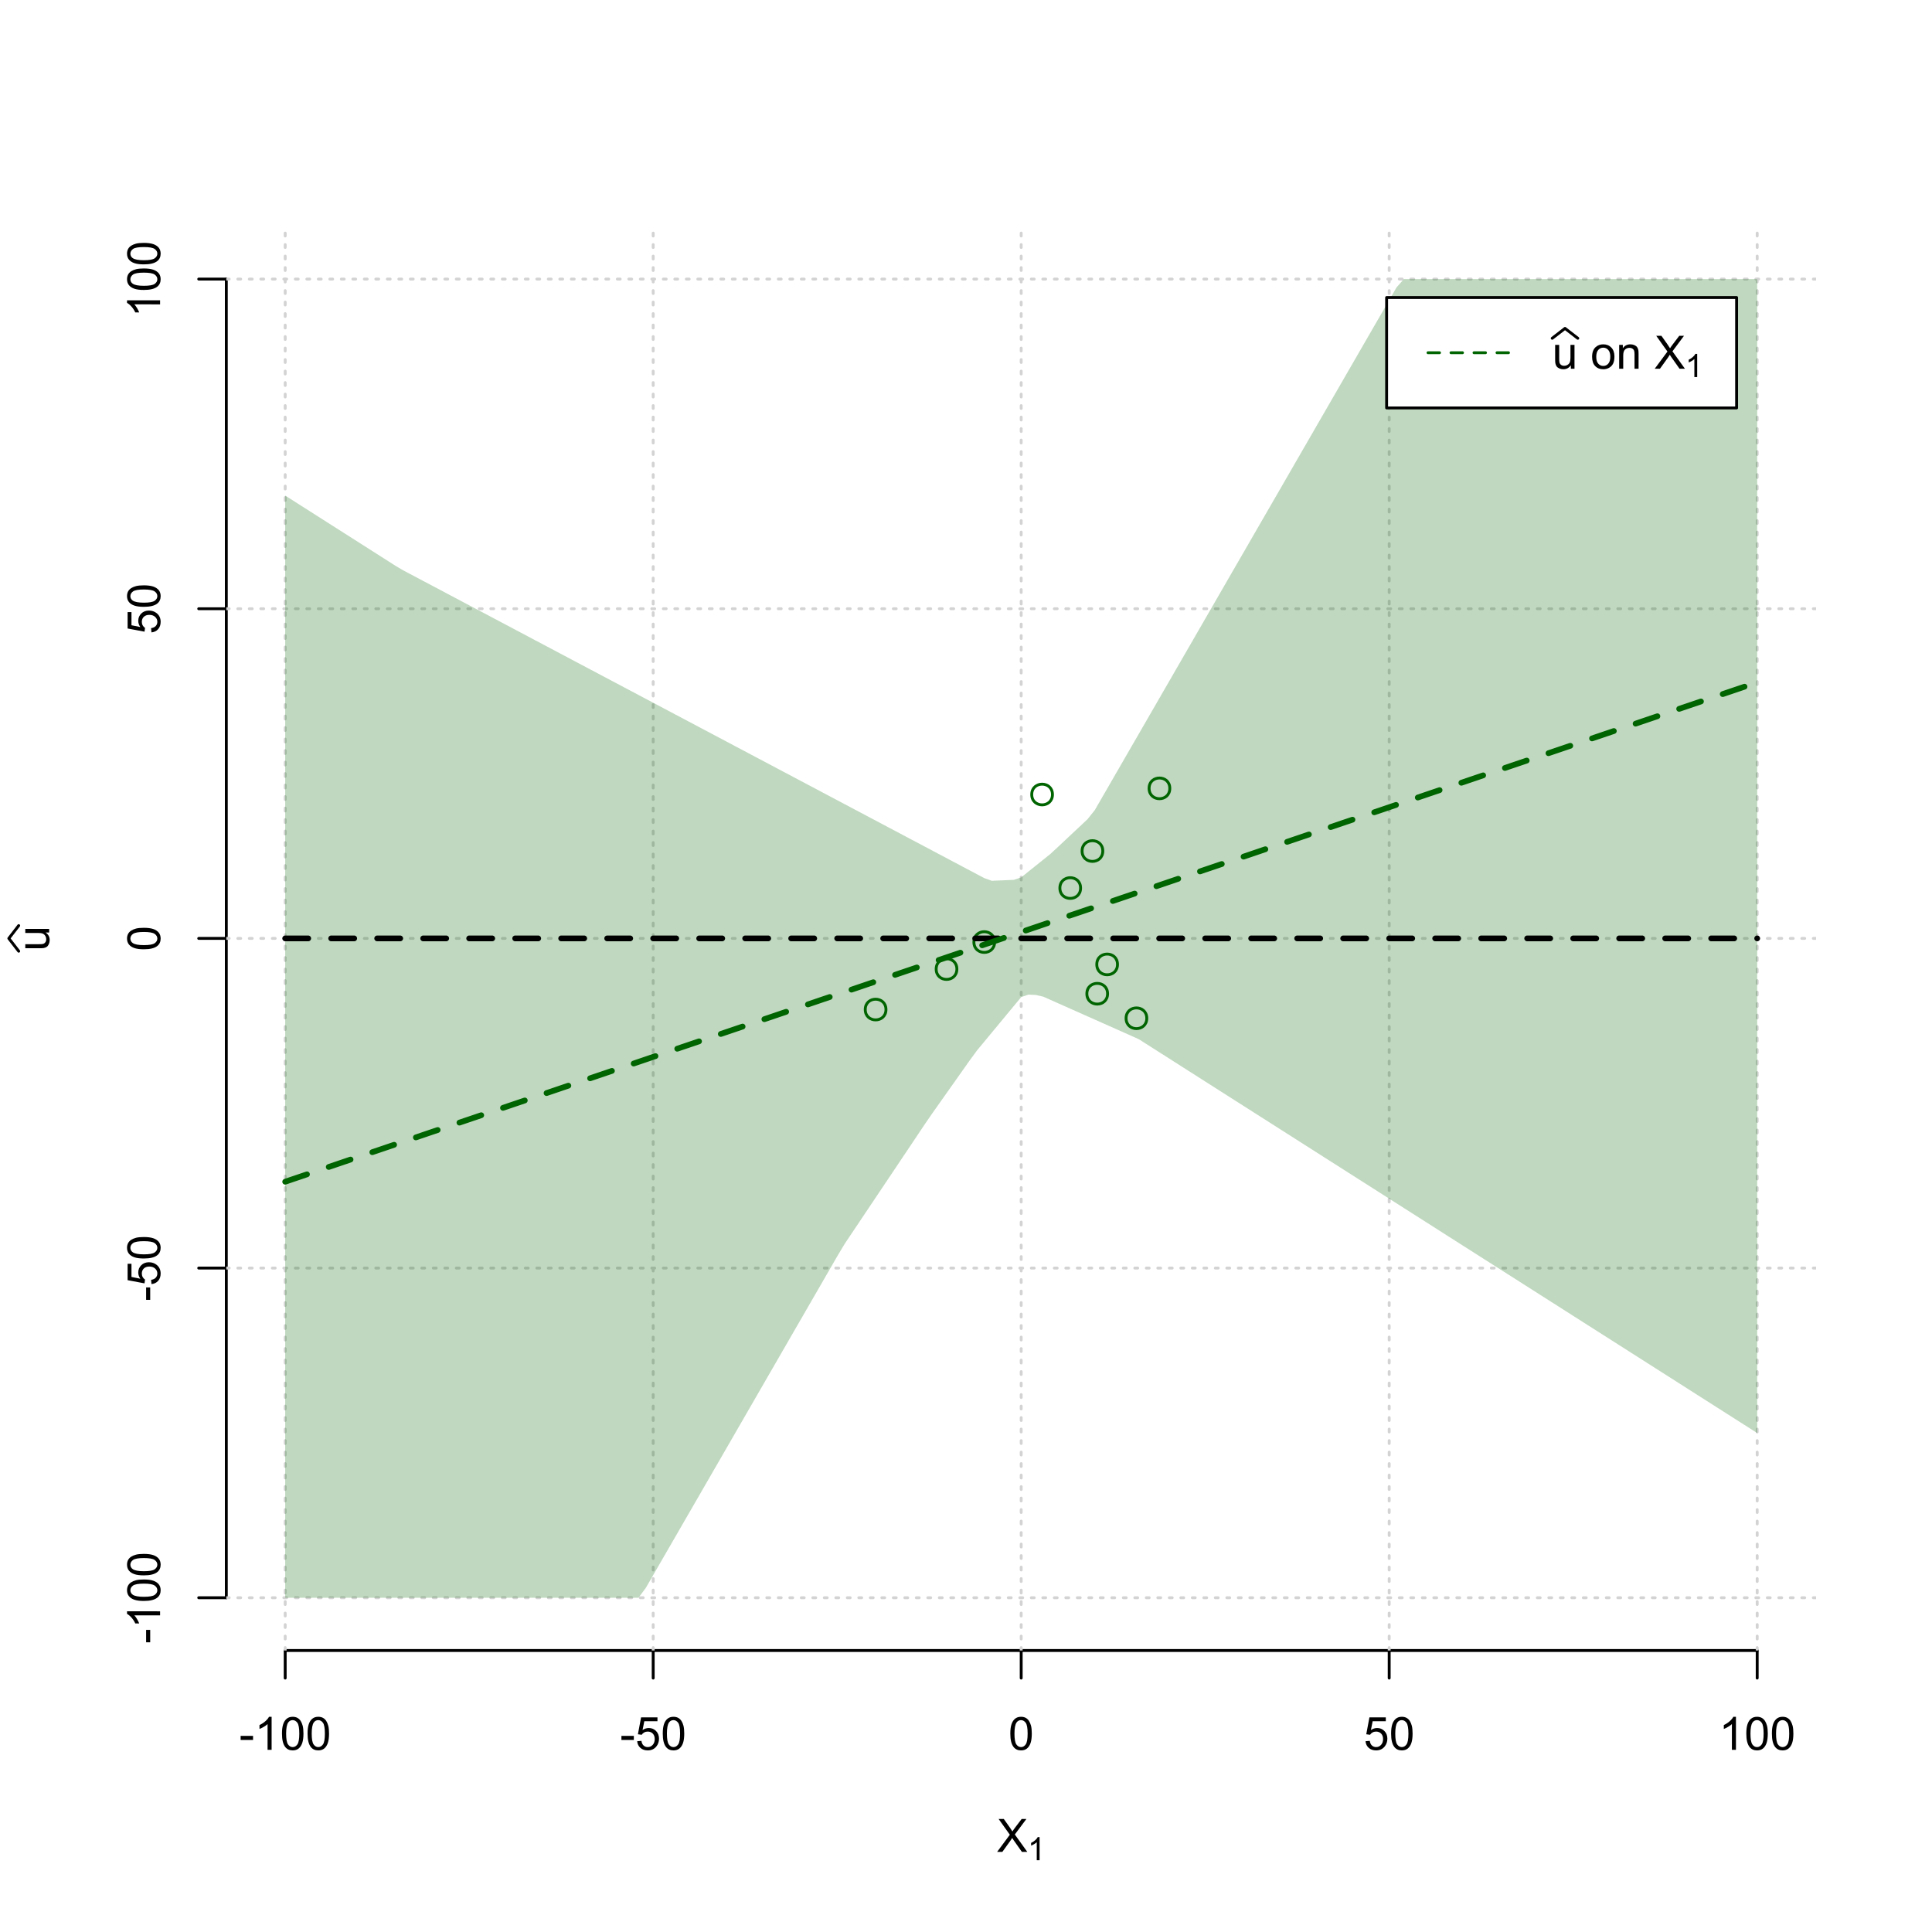 <?xml version="1.0" encoding="UTF-8"?>
<svg xmlns="http://www.w3.org/2000/svg" xmlns:xlink="http://www.w3.org/1999/xlink" width="504pt" height="504pt" viewBox="0 0 504 504" version="1.1">
<defs>
<g>
<symbol overflow="visible" id="glyph0-0">
<path style="stroke:none;" d="M 1.5 0 L 1.5 -7.5 L 7.5 -7.5 L 7.5 0 Z M 1.688 -0.188 L 7.312 -0.188 L 7.312 -7.312 L 1.688 -7.312 Z M 1.688 -0.188 "/>
</symbol>
<symbol overflow="visible" id="glyph0-1">
<path style="stroke:none;" d="M 0.055 0 L 3.375 -4.477 L 0.445 -8.59 L 1.797 -8.59 L 3.359 -6.387 C 3.68 -5.93 3.91 -5.578 4.047 -5.332 C 4.238 -5.645 4.465 -5.969 4.727 -6.312 L 6.457 -8.59 L 7.695 -8.59 L 4.676 -4.539 L 7.93 0 L 6.523 0 L 4.359 -3.062 C 4.238 -3.238 4.113 -3.43 3.984 -3.641 C 3.789 -3.324 3.652 -3.109 3.574 -2.992 L 1.418 0 Z M 0.055 0 "/>
</symbol>
<symbol overflow="visible" id="glyph0-2">
<path style="stroke:none;" d="M 0.383 -2.578 L 0.383 -3.641 L 3.621 -3.641 L 3.621 -2.578 Z M 0.383 -2.578 "/>
</symbol>
<symbol overflow="visible" id="glyph0-3">
<path style="stroke:none;" d="M 4.469 0 L 3.414 0 L 3.414 -6.719 C 3.16 -6.477 2.828 -6.234 2.414 -5.996 C 2 -5.75 1.629 -5.57 1.305 -5.449 L 1.305 -6.469 C 1.895 -6.742 2.41 -7.078 2.852 -7.477 C 3.293 -7.871 3.605 -8.254 3.789 -8.625 L 4.469 -8.625 Z M 4.469 0 "/>
</symbol>
<symbol overflow="visible" id="glyph0-4">
<path style="stroke:none;" d="M 0.5 -4.234 C 0.496 -5.246 0.602 -6.062 0.812 -6.688 C 1.02 -7.305 1.328 -7.785 1.742 -8.121 C 2.148 -8.457 2.668 -8.625 3.297 -8.625 C 3.758 -8.625 4.164 -8.531 4.512 -8.348 C 4.855 -8.16 5.141 -7.891 5.371 -7.543 C 5.594 -7.191 5.773 -6.766 5.906 -6.266 C 6.035 -5.762 6.098 -5.086 6.102 -4.234 C 6.098 -3.227 5.996 -2.414 5.789 -1.797 C 5.578 -1.176 5.266 -0.695 4.859 -0.359 C 4.445 -0.02 3.926 0.145 3.297 0.148 C 2.465 0.145 1.816 -0.148 1.348 -0.742 C 0.781 -1.457 0.496 -2.621 0.5 -4.234 Z M 1.582 -4.234 C 1.582 -2.824 1.746 -1.887 2.074 -1.418 C 2.402 -0.949 2.809 -0.715 3.297 -0.719 C 3.777 -0.715 4.184 -0.949 4.52 -1.422 C 4.848 -1.887 5.016 -2.824 5.016 -4.234 C 5.016 -5.648 4.848 -6.59 4.52 -7.055 C 4.184 -7.516 3.773 -7.746 3.289 -7.75 C 2.801 -7.746 2.414 -7.543 2.125 -7.137 C 1.762 -6.613 1.582 -5.645 1.582 -4.234 Z M 1.582 -4.234 "/>
</symbol>
<symbol overflow="visible" id="glyph0-5">
<path style="stroke:none;" d="M 0.5 -2.25 L 1.605 -2.344 C 1.684 -1.805 1.871 -1.398 2.176 -1.125 C 2.473 -0.852 2.836 -0.715 3.258 -0.719 C 3.766 -0.715 4.195 -0.906 4.547 -1.293 C 4.898 -1.672 5.074 -2.18 5.074 -2.82 C 5.074 -3.414 4.902 -3.891 4.566 -4.242 C 4.227 -4.59 3.785 -4.762 3.242 -4.766 C 2.898 -4.762 2.594 -4.684 2.32 -4.531 C 2.047 -4.375 1.832 -4.176 1.676 -3.93 L 0.688 -4.062 L 1.516 -8.473 L 5.789 -8.473 L 5.789 -7.465 L 2.359 -7.465 L 1.898 -5.156 C 2.414 -5.516 2.953 -5.695 3.523 -5.695 C 4.27 -5.695 4.902 -5.434 5.422 -4.914 C 5.934 -4.395 6.191 -3.727 6.195 -2.914 C 6.191 -2.133 5.965 -1.461 5.516 -0.898 C 4.961 -0.199 4.211 0.145 3.258 0.148 C 2.477 0.145 1.836 -0.07 1.344 -0.508 C 0.844 -0.941 0.562 -1.523 0.5 -2.25 Z M 0.5 -2.25 "/>
</symbol>
<symbol overflow="visible" id="glyph0-6">
<path style="stroke:none;" d="M 4.867 0 L 4.867 -0.914 C 4.379 -0.211 3.723 0.141 2.895 0.141 C 2.527 0.141 2.184 0.07 1.867 -0.07 C 1.547 -0.211 1.309 -0.387 1.156 -0.602 C 1 -0.812 0.895 -1.074 0.832 -1.383 C 0.785 -1.59 0.762 -1.918 0.766 -2.367 L 0.766 -6.223 L 1.82 -6.223 L 1.82 -2.773 C 1.816 -2.219 1.84 -1.848 1.887 -1.656 C 1.949 -1.379 2.09 -1.16 2.309 -1.004 C 2.523 -0.84 2.789 -0.762 3.105 -0.766 C 3.418 -0.762 3.715 -0.844 3.996 -1.008 C 4.273 -1.172 4.469 -1.391 4.586 -1.672 C 4.699 -1.949 4.758 -2.355 4.758 -2.891 L 4.758 -6.223 L 5.812 -6.223 L 5.812 0 Z M 4.867 0 "/>
</symbol>
<symbol overflow="visible" id="glyph0-7">
<path style="stroke:none;" d=""/>
</symbol>
<symbol overflow="visible" id="glyph0-8">
<path style="stroke:none;" d="M 0.398 -3.109 C 0.398 -4.262 0.719 -5.117 1.359 -5.672 C 1.895 -6.133 2.547 -6.363 3.316 -6.363 C 4.172 -6.363 4.871 -6.082 5.414 -5.52 C 5.953 -4.957 6.223 -4.184 6.227 -3.199 C 6.223 -2.398 6.102 -1.766 5.867 -1.309 C 5.625 -0.848 5.277 -0.492 4.82 -0.238 C 4.359 0.016 3.859 0.141 3.316 0.141 C 2.441 0.141 1.734 -0.137 1.203 -0.695 C 0.664 -1.254 0.398 -2.059 0.398 -3.109 Z M 1.484 -3.109 C 1.48 -2.309 1.656 -1.711 2.004 -1.32 C 2.348 -0.922 2.785 -0.727 3.316 -0.727 C 3.84 -0.727 4.273 -0.926 4.621 -1.324 C 4.969 -1.723 5.145 -2.328 5.145 -3.148 C 5.145 -3.914 4.969 -4.496 4.617 -4.895 C 4.266 -5.289 3.832 -5.488 3.316 -5.492 C 2.785 -5.488 2.348 -5.293 2.004 -4.898 C 1.656 -4.5 1.48 -3.902 1.484 -3.109 Z M 1.484 -3.109 "/>
</symbol>
<symbol overflow="visible" id="glyph0-9">
<path style="stroke:none;" d="M 0.789 0 L 0.789 -6.223 L 1.742 -6.223 L 1.742 -5.336 C 2.195 -6.02 2.855 -6.363 3.719 -6.363 C 4.09 -6.363 4.434 -6.293 4.754 -6.16 C 5.066 -6.023 5.305 -5.848 5.461 -5.633 C 5.617 -5.41 5.727 -5.152 5.789 -4.852 C 5.828 -4.656 5.848 -4.312 5.848 -3.828 L 5.848 0 L 4.793 0 L 4.793 -3.785 C 4.793 -4.215 4.75 -4.535 4.668 -4.75 C 4.586 -4.961 4.441 -5.129 4.234 -5.258 C 4.023 -5.383 3.777 -5.449 3.5 -5.449 C 3.047 -5.449 2.66 -5.305 2.332 -5.02 C 2.004 -4.734 1.84 -4.195 1.844 -3.398 L 1.844 0 Z M 0.789 0 "/>
</symbol>
<symbol overflow="visible" id="glyph1-0">
<path style="stroke:none;" d="M 1.051 0 L 1.051 -5.25 L 5.25 -5.25 L 5.25 0 Z M 1.18 -0.133 L 5.117 -0.133 L 5.117 -5.117 L 1.18 -5.117 Z M 1.18 -0.133 "/>
</symbol>
<symbol overflow="visible" id="glyph1-1">
<path style="stroke:none;" d="M 3.129 0 L 2.391 0 L 2.391 -4.703 C 2.211 -4.531 1.977 -4.363 1.691 -4.195 C 1.398 -4.023 1.141 -3.895 0.914 -3.812 L 0.914 -4.527 C 1.328 -4.719 1.688 -4.953 1.996 -5.234 C 2.305 -5.508 2.523 -5.777 2.652 -6.039 L 3.129 -6.039 Z M 3.129 0 "/>
</symbol>
<symbol overflow="visible" id="glyph2-0">
<path style="stroke:none;" d="M 0 -1.5 L -7.5 -1.5 L -7.5 -7.5 L 0 -7.5 Z M -0.188 -1.688 L -0.188 -7.312 L -7.312 -7.312 L -7.312 -1.688 Z M -0.188 -1.688 "/>
</symbol>
<symbol overflow="visible" id="glyph2-1">
<path style="stroke:none;" d="M 0 -4.867 L -0.914 -4.867 C -0.211 -4.379 0.141 -3.723 0.141 -2.895 C 0.141 -2.527 0.07 -2.184 -0.07 -1.867 C -0.211 -1.547 -0.387 -1.309 -0.598 -1.156 C -0.809 -1 -1.07 -0.895 -1.383 -0.832 C -1.59 -0.789 -1.918 -0.766 -2.367 -0.77 L -6.223 -0.77 L -6.223 -1.824 L -2.773 -1.824 C -2.219 -1.82 -1.848 -1.844 -1.656 -1.887 C -1.379 -1.949 -1.16 -2.09 -1.004 -2.309 C -0.84 -2.523 -0.762 -2.789 -0.766 -3.105 C -0.762 -3.418 -0.844 -3.715 -1.008 -3.996 C -1.172 -4.273 -1.391 -4.469 -1.672 -4.586 C -1.945 -4.699 -2.352 -4.758 -2.887 -4.758 L -6.223 -4.758 L -6.223 -5.812 L 0 -5.812 Z M 0 -4.867 "/>
</symbol>
<symbol overflow="visible" id="glyph2-2">
<path style="stroke:none;" d="M -2.578 -0.383 L -3.641 -0.383 L -3.641 -3.621 L -2.578 -3.621 Z M -2.578 -0.383 "/>
</symbol>
<symbol overflow="visible" id="glyph2-3">
<path style="stroke:none;" d="M 0 -4.469 L 0 -3.414 L -6.719 -3.418 C -6.477 -3.16 -6.234 -2.828 -5.996 -2.418 C -5.75 -2.004 -5.57 -1.633 -5.449 -1.309 L -6.469 -1.309 C -6.742 -1.895 -7.078 -2.41 -7.477 -2.852 C -7.871 -3.293 -8.254 -3.605 -8.625 -3.793 L -8.625 -4.473 Z M 0 -4.469 "/>
</symbol>
<symbol overflow="visible" id="glyph2-4">
<path style="stroke:none;" d="M -4.234 -0.5 C -5.246 -0.496 -6.062 -0.602 -6.688 -0.812 C -7.305 -1.02 -7.785 -1.328 -8.121 -1.742 C -8.457 -2.152 -8.625 -2.672 -8.625 -3.301 C -8.625 -3.758 -8.531 -4.164 -8.348 -4.512 C -8.16 -4.859 -7.891 -5.145 -7.543 -5.371 C -7.191 -5.594 -6.766 -5.773 -6.266 -5.906 C -5.762 -6.035 -5.086 -6.098 -4.234 -6.102 C -3.223 -6.098 -2.41 -5.996 -1.793 -5.789 C -1.176 -5.578 -0.695 -5.266 -0.359 -4.859 C -0.02 -4.445 0.145 -3.926 0.148 -3.297 C 0.145 -2.465 -0.148 -1.816 -0.742 -1.348 C -1.457 -0.781 -2.621 -0.496 -4.234 -0.5 Z M -4.234 -1.582 C -2.824 -1.582 -1.887 -1.746 -1.418 -2.074 C -0.949 -2.402 -0.715 -2.809 -0.719 -3.297 C -0.715 -3.777 -0.949 -4.184 -1.422 -4.52 C -1.887 -4.848 -2.824 -5.016 -4.234 -5.016 C -5.648 -5.016 -6.59 -4.848 -7.055 -4.52 C -7.516 -4.188 -7.746 -3.777 -7.75 -3.289 C -7.746 -2.801 -7.543 -2.414 -7.137 -2.129 C -6.613 -1.762 -5.645 -1.582 -4.234 -1.582 Z M -4.234 -1.582 "/>
</symbol>
<symbol overflow="visible" id="glyph2-5">
<path style="stroke:none;" d="M -2.25 -0.5 L -2.344 -1.605 C -1.805 -1.684 -1.398 -1.871 -1.125 -2.176 C -0.852 -2.473 -0.715 -2.836 -0.719 -3.258 C -0.715 -3.766 -0.906 -4.195 -1.293 -4.547 C -1.672 -4.898 -2.18 -5.074 -2.816 -5.074 C -3.414 -5.074 -3.891 -4.902 -4.242 -4.566 C -4.59 -4.227 -4.762 -3.785 -4.766 -3.242 C -4.762 -2.898 -4.684 -2.594 -4.531 -2.32 C -4.375 -2.047 -4.176 -1.832 -3.93 -1.676 L -4.062 -0.688 L -8.473 -1.52 L -8.473 -5.789 L -7.465 -5.789 L -7.465 -2.363 L -5.156 -1.898 C -5.516 -2.414 -5.695 -2.953 -5.695 -3.523 C -5.695 -4.27 -5.434 -4.902 -4.914 -5.422 C -4.395 -5.934 -3.727 -6.191 -2.91 -6.195 C -2.133 -6.191 -1.461 -5.965 -0.895 -5.516 C -0.199 -4.961 0.145 -4.211 0.148 -3.258 C 0.145 -2.477 -0.07 -1.836 -0.508 -1.344 C -0.941 -0.848 -1.523 -0.566 -2.25 -0.5 Z M -2.25 -0.5 "/>
</symbol>
</g>
<clipPath id="clip1">
  <path d="M 74 59.039 L 75 59.039 L 75 430.559 L 74 430.559 Z M 74 59.039 "/>
</clipPath>
<clipPath id="clip2">
  <path d="M 170 59.039 L 171 59.039 L 171 430.559 L 170 430.559 Z M 170 59.039 "/>
</clipPath>
<clipPath id="clip3">
  <path d="M 266 59.039 L 267 59.039 L 267 430.559 L 266 430.559 Z M 266 59.039 "/>
</clipPath>
<clipPath id="clip4">
  <path d="M 362 59.039 L 363 59.039 L 363 430.559 L 362 430.559 Z M 362 59.039 "/>
</clipPath>
<clipPath id="clip5">
  <path d="M 458 59.039 L 459 59.039 L 459 430.559 L 458 430.559 Z M 458 59.039 "/>
</clipPath>
<clipPath id="clip6">
  <path d="M 59.039 416 L 473.758 416 L 473.758 418 L 59.039 418 Z M 59.039 416 "/>
</clipPath>
<clipPath id="clip7">
  <path d="M 59.039 330 L 473.758 330 L 473.758 332 L 59.039 332 Z M 59.039 330 "/>
</clipPath>
<clipPath id="clip8">
  <path d="M 59.039 244 L 473.758 244 L 473.758 246 L 59.039 246 Z M 59.039 244 "/>
</clipPath>
<clipPath id="clip9">
  <path d="M 59.039 158 L 473.758 158 L 473.758 160 L 59.039 160 Z M 59.039 158 "/>
</clipPath>
<clipPath id="clip10">
  <path d="M 59.039 72 L 473.758 72 L 473.758 74 L 59.039 74 Z M 59.039 72 "/>
</clipPath>
</defs>
<g id="surface4626">
<rect x="0" y="0" width="504" height="504" style="fill:rgb(100%,100%,100%);fill-opacity:1;stroke:none;"/>
<g style="fill:rgb(0%,0%,0%);fill-opacity:1;">
  <use xlink:href="#glyph0-1" x="260.062" y="483.102"/>
</g>
<g style="fill:rgb(0%,0%,0%);fill-opacity:1;">
  <use xlink:href="#glyph1-1" x="268.066" y="485.281"/>
</g>
<g style="fill:rgb(0%,0%,0%);fill-opacity:1;">
  <use xlink:href="#glyph2-1" x="12.82" y="248.137"/>
</g>
<path style="fill:none;stroke-width:0.75;stroke-linecap:round;stroke-linejoin:round;stroke:rgb(0%,0%,0%);stroke-opacity:1;stroke-miterlimit:10;" d="M 4.879 248.137 L 2.301 244.801 L 4.879 241.465 "/>
<path style="fill:none;stroke-width:0.75;stroke-linecap:round;stroke-linejoin:round;stroke:rgb(0%,0%,0%);stroke-opacity:1;stroke-miterlimit:10;" d="M 74.398 430.559 L 458.398 430.559 "/>
<path style="fill:none;stroke-width:0.75;stroke-linecap:round;stroke-linejoin:round;stroke:rgb(0%,0%,0%);stroke-opacity:1;stroke-miterlimit:10;" d="M 74.398 430.559 L 74.398 437.762 "/>
<path style="fill:none;stroke-width:0.75;stroke-linecap:round;stroke-linejoin:round;stroke:rgb(0%,0%,0%);stroke-opacity:1;stroke-miterlimit:10;" d="M 170.398 430.559 L 170.398 437.762 "/>
<path style="fill:none;stroke-width:0.75;stroke-linecap:round;stroke-linejoin:round;stroke:rgb(0%,0%,0%);stroke-opacity:1;stroke-miterlimit:10;" d="M 266.398 430.559 L 266.398 437.762 "/>
<path style="fill:none;stroke-width:0.75;stroke-linecap:round;stroke-linejoin:round;stroke:rgb(0%,0%,0%);stroke-opacity:1;stroke-miterlimit:10;" d="M 362.398 430.559 L 362.398 437.762 "/>
<path style="fill:none;stroke-width:0.75;stroke-linecap:round;stroke-linejoin:round;stroke:rgb(0%,0%,0%);stroke-opacity:1;stroke-miterlimit:10;" d="M 458.398 430.559 L 458.398 437.762 "/>
<g style="fill:rgb(0%,0%,0%);fill-opacity:1;">
  <use xlink:href="#glyph0-2" x="62.391" y="456.48"/>
  <use xlink:href="#glyph0-3" x="66.387" y="456.48"/>
  <use xlink:href="#glyph0-4" x="73.061" y="456.48"/>
  <use xlink:href="#glyph0-4" x="79.734" y="456.48"/>
</g>
<g style="fill:rgb(0%,0%,0%);fill-opacity:1;">
  <use xlink:href="#glyph0-2" x="161.727" y="456.48"/>
  <use xlink:href="#glyph0-5" x="165.723" y="456.48"/>
  <use xlink:href="#glyph0-4" x="172.396" y="456.48"/>
</g>
<g style="fill:rgb(0%,0%,0%);fill-opacity:1;">
  <use xlink:href="#glyph0-4" x="263.062" y="456.48"/>
</g>
<g style="fill:rgb(0%,0%,0%);fill-opacity:1;">
  <use xlink:href="#glyph0-5" x="355.727" y="456.48"/>
  <use xlink:href="#glyph0-4" x="362.4" y="456.48"/>
</g>
<g style="fill:rgb(0%,0%,0%);fill-opacity:1;">
  <use xlink:href="#glyph0-3" x="448.387" y="456.48"/>
  <use xlink:href="#glyph0-4" x="455.061" y="456.48"/>
  <use xlink:href="#glyph0-4" x="461.734" y="456.48"/>
</g>
<path style="fill:none;stroke-width:0.75;stroke-linecap:round;stroke-linejoin:round;stroke:rgb(0%,0%,0%);stroke-opacity:1;stroke-miterlimit:10;" d="M 59.039 416.801 L 59.039 72.801 "/>
<path style="fill:none;stroke-width:0.75;stroke-linecap:round;stroke-linejoin:round;stroke:rgb(0%,0%,0%);stroke-opacity:1;stroke-miterlimit:10;" d="M 59.039 416.801 L 51.84 416.801 "/>
<path style="fill:none;stroke-width:0.75;stroke-linecap:round;stroke-linejoin:round;stroke:rgb(0%,0%,0%);stroke-opacity:1;stroke-miterlimit:10;" d="M 59.039 330.801 L 51.84 330.801 "/>
<path style="fill:none;stroke-width:0.75;stroke-linecap:round;stroke-linejoin:round;stroke:rgb(0%,0%,0%);stroke-opacity:1;stroke-miterlimit:10;" d="M 59.039 244.801 L 51.84 244.801 "/>
<path style="fill:none;stroke-width:0.75;stroke-linecap:round;stroke-linejoin:round;stroke:rgb(0%,0%,0%);stroke-opacity:1;stroke-miterlimit:10;" d="M 59.039 158.801 L 51.84 158.801 "/>
<path style="fill:none;stroke-width:0.75;stroke-linecap:round;stroke-linejoin:round;stroke:rgb(0%,0%,0%);stroke-opacity:1;stroke-miterlimit:10;" d="M 59.039 72.801 L 51.84 72.801 "/>
<g style="fill:rgb(0%,0%,0%);fill-opacity:1;">
  <use xlink:href="#glyph2-2" x="41.762" y="428.809"/>
  <use xlink:href="#glyph2-3" x="41.762" y="424.812"/>
  <use xlink:href="#glyph2-4" x="41.762" y="418.139"/>
  <use xlink:href="#glyph2-4" x="41.762" y="411.465"/>
</g>
<g style="fill:rgb(0%,0%,0%);fill-opacity:1;">
  <use xlink:href="#glyph2-2" x="41.762" y="339.473"/>
  <use xlink:href="#glyph2-5" x="41.762" y="335.477"/>
  <use xlink:href="#glyph2-4" x="41.762" y="328.803"/>
</g>
<g style="fill:rgb(0%,0%,0%);fill-opacity:1;">
  <use xlink:href="#glyph2-4" x="41.762" y="248.137"/>
</g>
<g style="fill:rgb(0%,0%,0%);fill-opacity:1;">
  <use xlink:href="#glyph2-5" x="41.762" y="165.473"/>
  <use xlink:href="#glyph2-4" x="41.762" y="158.799"/>
</g>
<g style="fill:rgb(0%,0%,0%);fill-opacity:1;">
  <use xlink:href="#glyph2-3" x="41.762" y="82.812"/>
  <use xlink:href="#glyph2-4" x="41.762" y="76.139"/>
  <use xlink:href="#glyph2-4" x="41.762" y="69.465"/>
</g>
<g clip-path="url(#clip1)" clip-rule="nonzero">
<path style="fill:none;stroke-width:0.75;stroke-linecap:round;stroke-linejoin:round;stroke:rgb(82.745%,82.745%,82.745%);stroke-opacity:1;stroke-dasharray:0.75,2.25;stroke-miterlimit:10;" d="M 74.398 430.559 L 74.398 59.039 "/>
</g>
<g clip-path="url(#clip2)" clip-rule="nonzero">
<path style="fill:none;stroke-width:0.75;stroke-linecap:round;stroke-linejoin:round;stroke:rgb(82.745%,82.745%,82.745%);stroke-opacity:1;stroke-dasharray:0.75,2.25;stroke-miterlimit:10;" d="M 170.398 430.559 L 170.398 59.039 "/>
</g>
<g clip-path="url(#clip3)" clip-rule="nonzero">
<path style="fill:none;stroke-width:0.75;stroke-linecap:round;stroke-linejoin:round;stroke:rgb(82.745%,82.745%,82.745%);stroke-opacity:1;stroke-dasharray:0.75,2.25;stroke-miterlimit:10;" d="M 266.398 430.559 L 266.398 59.039 "/>
</g>
<g clip-path="url(#clip4)" clip-rule="nonzero">
<path style="fill:none;stroke-width:0.75;stroke-linecap:round;stroke-linejoin:round;stroke:rgb(82.745%,82.745%,82.745%);stroke-opacity:1;stroke-dasharray:0.75,2.25;stroke-miterlimit:10;" d="M 362.398 430.559 L 362.398 59.039 "/>
</g>
<g clip-path="url(#clip5)" clip-rule="nonzero">
<path style="fill:none;stroke-width:0.75;stroke-linecap:round;stroke-linejoin:round;stroke:rgb(82.745%,82.745%,82.745%);stroke-opacity:1;stroke-dasharray:0.75,2.25;stroke-miterlimit:10;" d="M 458.398 430.559 L 458.398 59.039 "/>
</g>
<g clip-path="url(#clip6)" clip-rule="nonzero">
<path style="fill:none;stroke-width:0.75;stroke-linecap:round;stroke-linejoin:round;stroke:rgb(82.745%,82.745%,82.745%);stroke-opacity:1;stroke-dasharray:0.75,2.25;stroke-miterlimit:10;" d="M 59.039 416.801 L 473.762 416.801 "/>
</g>
<g clip-path="url(#clip7)" clip-rule="nonzero">
<path style="fill:none;stroke-width:0.75;stroke-linecap:round;stroke-linejoin:round;stroke:rgb(82.745%,82.745%,82.745%);stroke-opacity:1;stroke-dasharray:0.75,2.25;stroke-miterlimit:10;" d="M 59.039 330.801 L 473.762 330.801 "/>
</g>
<g clip-path="url(#clip8)" clip-rule="nonzero">
<path style="fill:none;stroke-width:0.75;stroke-linecap:round;stroke-linejoin:round;stroke:rgb(82.745%,82.745%,82.745%);stroke-opacity:1;stroke-dasharray:0.75,2.25;stroke-miterlimit:10;" d="M 59.039 244.801 L 473.762 244.801 "/>
</g>
<g clip-path="url(#clip9)" clip-rule="nonzero">
<path style="fill:none;stroke-width:0.75;stroke-linecap:round;stroke-linejoin:round;stroke:rgb(82.745%,82.745%,82.745%);stroke-opacity:1;stroke-dasharray:0.75,2.25;stroke-miterlimit:10;" d="M 59.039 158.801 L 473.762 158.801 "/>
</g>
<g clip-path="url(#clip10)" clip-rule="nonzero">
<path style="fill:none;stroke-width:0.75;stroke-linecap:round;stroke-linejoin:round;stroke:rgb(82.745%,82.745%,82.745%);stroke-opacity:1;stroke-dasharray:0.75,2.25;stroke-miterlimit:10;" d="M 59.039 72.801 L 473.762 72.801 "/>
</g>
<path style=" stroke:none;fill-rule:nonzero;fill:rgb(0%,39.216%,0%);fill-opacity:0.251;" d="M 74.398 72.801 L 74.398 129.277 L 76.32 130.5 L 78.238 131.723 L 80.16 132.945 L 82.078 134.168 L 85.922 136.613 L 87.84 137.836 L 89.762 139.059 L 91.68 140.281 L 93.602 141.504 L 95.52 142.727 L 97.441 143.949 L 99.359 145.172 L 101.281 146.395 L 103.199 147.617 L 105.121 148.754 L 107.039 149.77 L 108.961 150.785 L 110.879 151.805 L 112.801 152.82 L 114.719 153.836 L 116.641 154.855 L 118.559 155.871 L 120.48 156.887 L 122.398 157.906 L 124.32 158.922 L 126.238 159.938 L 128.16 160.957 L 130.078 161.973 L 132 162.988 L 133.922 164.008 L 135.84 165.023 L 137.762 166.039 L 139.68 167.059 L 141.602 168.074 L 143.52 169.09 L 145.441 170.109 L 147.359 171.125 L 149.281 172.141 L 151.199 173.16 L 153.121 174.176 L 155.039 175.191 L 156.961 176.211 L 158.879 177.227 L 160.801 178.242 L 162.719 179.262 L 164.641 180.277 L 166.559 181.293 L 168.48 182.312 L 170.398 183.328 L 172.32 184.344 L 174.238 185.363 L 176.16 186.379 L 178.078 187.395 L 180 188.414 L 181.922 189.43 L 183.84 190.445 L 185.762 191.465 L 187.68 192.48 L 189.602 193.496 L 191.52 194.516 L 193.441 195.531 L 195.359 196.547 L 197.281 197.566 L 199.199 198.582 L 201.121 199.598 L 203.039 200.617 L 204.961 201.633 L 206.879 202.648 L 208.801 203.668 L 210.719 204.684 L 212.641 205.699 L 214.559 206.719 L 216.48 207.734 L 218.398 208.75 L 220.32 209.77 L 222.238 210.785 L 224.16 211.801 L 226.078 212.82 L 229.922 214.852 L 231.84 215.871 L 233.762 216.887 L 235.68 217.902 L 237.602 218.922 L 239.52 219.938 L 241.441 220.953 L 243.359 221.973 L 245.281 222.988 L 247.199 224.004 L 249.121 225.023 L 251.039 226.039 L 252.961 227.055 L 254.879 228.074 L 256.801 229.09 L 258.719 229.773 L 260.641 229.691 L 262.559 229.609 L 264.48 229.527 L 266.398 228.887 L 268.32 227.344 L 270.238 225.801 L 272.16 224.262 L 274.078 222.719 L 276 220.934 L 277.922 219.133 L 279.84 217.332 L 281.762 215.531 L 283.68 213.73 L 285.602 211.332 L 287.52 208.004 L 289.441 204.68 L 291.359 201.352 L 293.281 198.027 L 295.199 194.699 L 297.121 191.375 L 299.039 188.051 L 300.961 184.723 L 302.879 181.398 L 304.801 178.07 L 306.719 174.746 L 308.641 171.418 L 310.559 168.094 L 312.48 164.766 L 314.398 161.441 L 316.32 158.113 L 318.238 154.789 L 320.16 151.461 L 322.078 148.137 L 324 144.809 L 325.922 141.484 L 327.84 138.156 L 329.762 134.832 L 331.68 131.508 L 333.602 128.18 L 335.52 124.855 L 337.441 121.527 L 339.359 118.203 L 341.281 114.875 L 343.199 111.551 L 345.121 108.223 L 347.039 104.898 L 348.961 101.57 L 350.879 98.246 L 352.801 94.918 L 354.719 91.594 L 356.641 88.266 L 358.559 84.941 L 360.48 81.617 L 362.398 78.289 L 364.32 74.965 L 366.238 72.801 L 458.398 72.801 L 458.398 416.801 L 458.398 373.832 L 456.48 372.609 L 454.559 371.387 L 452.641 370.164 L 450.719 368.941 L 448.801 367.719 L 446.879 366.496 L 444.961 365.273 L 443.039 364.051 L 441.121 362.828 L 439.199 361.602 L 437.281 360.379 L 435.359 359.156 L 433.441 357.934 L 431.52 356.711 L 429.602 355.488 L 427.68 354.266 L 425.762 353.043 L 423.84 351.82 L 421.922 350.598 L 418.078 348.152 L 416.16 346.93 L 414.238 345.707 L 412.32 344.484 L 410.398 343.262 L 408.48 342.039 L 406.559 340.816 L 404.641 339.594 L 402.719 338.371 L 400.801 337.148 L 398.879 335.926 L 396.961 334.703 L 395.039 333.48 L 393.121 332.258 L 391.199 331.035 L 389.281 329.812 L 387.359 328.59 L 385.441 327.367 L 383.52 326.145 L 381.602 324.922 L 379.68 323.699 L 377.762 322.477 L 375.84 321.25 L 373.922 320.027 L 370.078 317.582 L 368.16 316.359 L 366.238 315.137 L 364.32 313.914 L 362.398 312.691 L 360.48 311.469 L 358.559 310.246 L 356.641 309.023 L 354.719 307.801 L 352.801 306.578 L 350.879 305.355 L 348.961 304.133 L 347.039 302.91 L 345.121 301.688 L 343.199 300.465 L 341.281 299.242 L 339.359 298.02 L 337.441 296.797 L 335.52 295.574 L 333.602 294.352 L 331.68 293.129 L 329.762 291.906 L 327.84 290.684 L 325.922 289.461 L 322.078 287.016 L 320.16 285.793 L 318.238 284.57 L 316.32 283.348 L 314.398 282.125 L 312.48 280.902 L 310.559 279.676 L 308.641 278.453 L 306.719 277.23 L 304.801 276.008 L 302.879 274.785 L 300.961 273.562 L 299.039 272.34 L 297.121 271.117 L 295.199 270.246 L 293.281 269.395 L 291.359 268.539 L 289.441 267.684 L 287.52 266.832 L 285.602 265.977 L 283.68 265.121 L 281.762 264.27 L 279.84 263.414 L 277.922 262.559 L 276 261.707 L 274.078 260.852 L 272.16 259.996 L 270.238 259.559 L 268.32 259.457 L 266.398 260.109 L 264.48 262.426 L 262.559 264.742 L 260.641 267.062 L 258.719 269.379 L 256.801 271.695 L 254.879 274.016 L 252.961 276.633 L 251.039 279.352 L 249.121 282.066 L 247.199 284.785 L 245.281 287.5 L 243.359 290.215 L 241.441 292.996 L 239.52 295.863 L 237.602 298.73 L 235.68 301.598 L 233.762 304.465 L 231.84 307.332 L 229.922 310.195 L 226.078 315.93 L 224.16 318.797 L 222.238 321.664 L 220.32 324.531 L 218.398 327.742 L 216.48 331.07 L 214.559 334.395 L 212.641 337.723 L 210.719 341.047 L 208.801 344.375 L 206.879 347.699 L 204.961 351.023 L 203.039 354.352 L 201.121 357.676 L 199.199 361.004 L 197.281 364.328 L 195.359 367.656 L 193.441 370.98 L 191.52 374.309 L 189.602 377.633 L 187.68 380.961 L 185.762 384.285 L 183.84 387.613 L 181.922 390.938 L 180 394.266 L 178.078 397.59 L 176.16 400.918 L 174.238 404.242 L 172.32 407.566 L 170.398 410.895 L 168.48 414.219 L 166.559 416.801 L 74.398 416.801 Z M 74.398 72.801 "/>
<path style="fill:none;stroke-width:0.75;stroke-linecap:round;stroke-linejoin:round;stroke:rgb(0%,39.216%,0%);stroke-opacity:1;stroke-miterlimit:10;" d="M 274.555 207.266 C 274.555 210.863 269.152 210.863 269.152 207.266 C 269.152 203.664 274.555 203.664 274.555 207.266 "/>
<path style="fill:none;stroke-width:0.75;stroke-linecap:round;stroke-linejoin:round;stroke:rgb(0%,39.216%,0%);stroke-opacity:1;stroke-miterlimit:10;" d="M 291.52 251.59 C 291.52 255.191 286.121 255.191 286.121 251.59 C 286.121 247.988 291.52 247.988 291.52 251.59 "/>
<path style="fill:none;stroke-width:0.75;stroke-linecap:round;stroke-linejoin:round;stroke:rgb(0%,39.216%,0%);stroke-opacity:1;stroke-miterlimit:10;" d="M 287.684 222.008 C 287.684 225.609 282.285 225.609 282.285 222.008 C 282.285 218.41 287.684 218.41 287.684 222.008 "/>
<path style="fill:none;stroke-width:0.75;stroke-linecap:round;stroke-linejoin:round;stroke:rgb(0%,39.216%,0%);stroke-opacity:1;stroke-miterlimit:10;" d="M 249.621 252.801 C 249.621 256.402 244.223 256.402 244.223 252.801 C 244.223 249.203 249.621 249.203 249.621 252.801 "/>
<path style="fill:none;stroke-width:0.75;stroke-linecap:round;stroke-linejoin:round;stroke:rgb(0%,39.216%,0%);stroke-opacity:1;stroke-miterlimit:10;" d="M 288.93 259.234 C 288.93 262.836 283.531 262.836 283.531 259.234 C 283.531 255.633 288.93 255.633 288.93 259.234 "/>
<path style="fill:none;stroke-width:0.75;stroke-linecap:round;stroke-linejoin:round;stroke:rgb(0%,39.216%,0%);stroke-opacity:1;stroke-miterlimit:10;" d="M 299.16 265.633 C 299.16 269.234 293.762 269.234 293.762 265.633 C 293.762 262.035 299.16 262.035 299.16 265.633 "/>
<path style="fill:none;stroke-width:0.75;stroke-linecap:round;stroke-linejoin:round;stroke:rgb(0%,39.216%,0%);stroke-opacity:1;stroke-miterlimit:10;" d="M 281.891 231.664 C 281.891 235.266 276.492 235.266 276.492 231.664 C 276.492 228.062 281.891 228.062 281.891 231.664 "/>
<path style="fill:none;stroke-width:0.75;stroke-linecap:round;stroke-linejoin:round;stroke:rgb(0%,39.216%,0%);stroke-opacity:1;stroke-miterlimit:10;" d="M 259.461 245.754 C 259.461 249.355 254.062 249.355 254.062 245.754 C 254.062 242.152 259.461 242.152 259.461 245.754 "/>
<path style="fill:none;stroke-width:0.75;stroke-linecap:round;stroke-linejoin:round;stroke:rgb(0%,39.216%,0%);stroke-opacity:1;stroke-miterlimit:10;" d="M 305.164 205.66 C 305.164 209.262 299.766 209.262 299.766 205.66 C 299.766 202.059 305.164 202.059 305.164 205.66 "/>
<path style="fill:none;stroke-width:0.75;stroke-linecap:round;stroke-linejoin:round;stroke:rgb(0%,39.216%,0%);stroke-opacity:1;stroke-miterlimit:10;" d="M 231.121 263.359 C 231.121 266.961 225.719 266.961 225.719 263.359 C 225.719 259.762 231.121 259.762 231.121 263.359 "/>
<path style="fill:none;stroke-width:1.5;stroke-linecap:round;stroke-linejoin:round;stroke:rgb(0%,0%,0%);stroke-opacity:1;stroke-dasharray:6,6;stroke-miterlimit:10;" d="M 74.398 244.801 L 458.398 244.801 "/>
<path style="fill:none;stroke-width:1.5;stroke-linecap:round;stroke-linejoin:round;stroke:rgb(0%,39.216%,0%);stroke-opacity:1;stroke-dasharray:6,6;stroke-miterlimit:10;" d="M 74.398 308.277 L 76.32 307.625 L 78.238 306.977 L 80.16 306.324 L 82.078 305.672 L 84 305.02 L 85.922 304.371 L 87.84 303.719 L 89.762 303.066 L 91.68 302.414 L 93.602 301.766 L 95.52 301.113 L 97.441 300.461 L 99.359 299.812 L 101.281 299.16 L 103.199 298.508 L 105.121 297.855 L 107.039 297.207 L 108.961 296.555 L 110.879 295.902 L 112.801 295.25 L 114.719 294.602 L 116.641 293.949 L 118.559 293.297 L 120.48 292.645 L 122.398 291.996 L 124.32 291.344 L 126.238 290.691 L 128.16 290.043 L 130.078 289.391 L 133.922 288.086 L 135.84 287.438 L 137.762 286.785 L 139.68 286.133 L 141.602 285.48 L 143.52 284.832 L 145.441 284.18 L 147.359 283.527 L 149.281 282.875 L 151.199 282.227 L 153.121 281.574 L 155.039 280.922 L 156.961 280.273 L 158.879 279.621 L 160.801 278.969 L 162.719 278.316 L 164.641 277.668 L 166.559 277.016 L 168.48 276.363 L 170.398 275.711 L 172.32 275.062 L 174.238 274.41 L 176.16 273.758 L 178.078 273.105 L 180 272.457 L 181.922 271.805 L 183.84 271.152 L 185.762 270.5 L 187.68 269.852 L 189.602 269.199 L 191.52 268.547 L 193.441 267.898 L 195.359 267.246 L 197.281 266.594 L 199.199 265.941 L 201.121 265.293 L 203.039 264.641 L 204.961 263.988 L 206.879 263.336 L 208.801 262.688 L 210.719 262.035 L 212.641 261.383 L 214.559 260.73 L 216.48 260.082 L 218.398 259.43 L 220.32 258.777 L 222.238 258.129 L 224.16 257.477 L 226.078 256.824 L 228 256.172 L 229.922 255.523 L 231.84 254.871 L 233.762 254.219 L 235.68 253.566 L 237.602 252.918 L 239.52 252.266 L 241.441 251.613 L 243.359 250.961 L 245.281 250.312 L 247.199 249.66 L 249.121 249.008 L 251.039 248.359 L 252.961 247.707 L 254.879 247.055 L 256.801 246.402 L 258.719 245.754 L 260.641 245.102 L 262.559 244.449 L 264.48 243.797 L 266.398 243.148 L 268.32 242.496 L 270.238 241.844 L 272.16 241.191 L 274.078 240.543 L 277.922 239.238 L 279.84 238.586 L 281.762 237.938 L 283.68 237.285 L 285.602 236.633 L 287.52 235.984 L 289.441 235.332 L 291.359 234.68 L 293.281 234.027 L 295.199 233.379 L 297.121 232.727 L 299.039 232.074 L 300.961 231.422 L 302.879 230.773 L 304.801 230.121 L 306.719 229.469 L 308.641 228.816 L 310.559 228.168 L 312.48 227.516 L 314.398 226.863 L 316.32 226.215 L 318.238 225.562 L 320.16 224.91 L 322.078 224.258 L 324 223.609 L 325.922 222.957 L 327.84 222.305 L 329.762 221.652 L 331.68 221.004 L 333.602 220.352 L 335.52 219.699 L 337.441 219.047 L 339.359 218.398 L 341.281 217.746 L 343.199 217.094 L 345.121 216.441 L 347.039 215.793 L 348.961 215.141 L 350.879 214.488 L 352.801 213.84 L 354.719 213.188 L 356.641 212.535 L 358.559 211.883 L 360.48 211.234 L 362.398 210.582 L 364.32 209.93 L 366.238 209.277 L 368.16 208.629 L 370.078 207.977 L 373.922 206.672 L 375.84 206.023 L 377.762 205.371 L 379.68 204.719 L 381.602 204.07 L 383.52 203.418 L 385.441 202.766 L 387.359 202.113 L 389.281 201.465 L 391.199 200.812 L 393.121 200.16 L 395.039 199.508 L 396.961 198.859 L 398.879 198.207 L 400.801 197.555 L 402.719 196.902 L 404.641 196.254 L 406.559 195.602 L 408.48 194.949 L 410.398 194.301 L 412.32 193.648 L 414.238 192.996 L 416.16 192.344 L 418.078 191.695 L 421.922 190.391 L 423.84 189.738 L 425.762 189.09 L 427.68 188.438 L 429.602 187.785 L 431.52 187.133 L 433.441 186.484 L 435.359 185.832 L 437.281 185.18 L 439.199 184.527 L 441.121 183.879 L 443.039 183.227 L 444.961 182.574 L 446.879 181.926 L 448.801 181.273 L 450.719 180.621 L 452.641 179.969 L 454.559 179.32 L 456.48 178.668 L 458.398 178.016 "/>
<path style="fill-rule:nonzero;fill:rgb(100%,100%,100%);fill-opacity:1;stroke-width:0.75;stroke-linecap:round;stroke-linejoin:round;stroke:rgb(0%,0%,0%);stroke-opacity:1;stroke-miterlimit:10;" d="M 361.727 77.617 L 453.027 77.617 L 453.027 106.418 L 361.727 106.418 Z M 361.727 77.617 "/>
<path style="fill:none;stroke-width:0.75;stroke-linecap:round;stroke-linejoin:round;stroke:rgb(0%,39.216%,0%);stroke-opacity:1;stroke-dasharray:3,3;stroke-miterlimit:10;" d="M 372.523 92.016 L 394.125 92.016 "/>
<g style="fill:rgb(0%,0%,0%);fill-opacity:1;">
  <use xlink:href="#glyph0-6" x="404.926" y="96.188"/>
</g>
<path style="fill:none;stroke-width:0.75;stroke-linecap:round;stroke-linejoin:round;stroke:rgb(0%,0%,0%);stroke-opacity:1;stroke-miterlimit:10;" d="M 404.926 88.246 L 408.262 85.668 L 411.598 88.246 "/>
<g style="fill:rgb(0%,0%,0%);fill-opacity:1;">
  <use xlink:href="#glyph0-7" x="411.598" y="96.188"/>
  <use xlink:href="#glyph0-8" x="414.932" y="96.188"/>
  <use xlink:href="#glyph0-9" x="421.605" y="96.188"/>
  <use xlink:href="#glyph0-7" x="428.279" y="96.188"/>
</g>
<g style="fill:rgb(0%,0%,0%);fill-opacity:1;">
  <use xlink:href="#glyph0-1" x="431.613" y="96.188"/>
</g>
<g style="fill:rgb(0%,0%,0%);fill-opacity:1;">
  <use xlink:href="#glyph1-1" x="439.617" y="98.363"/>
</g>
<g style="fill:rgb(0%,0%,0%);fill-opacity:1;">
  <use xlink:href="#glyph0-7" x="444.289" y="96.188"/>
</g>
</g>
</svg>
